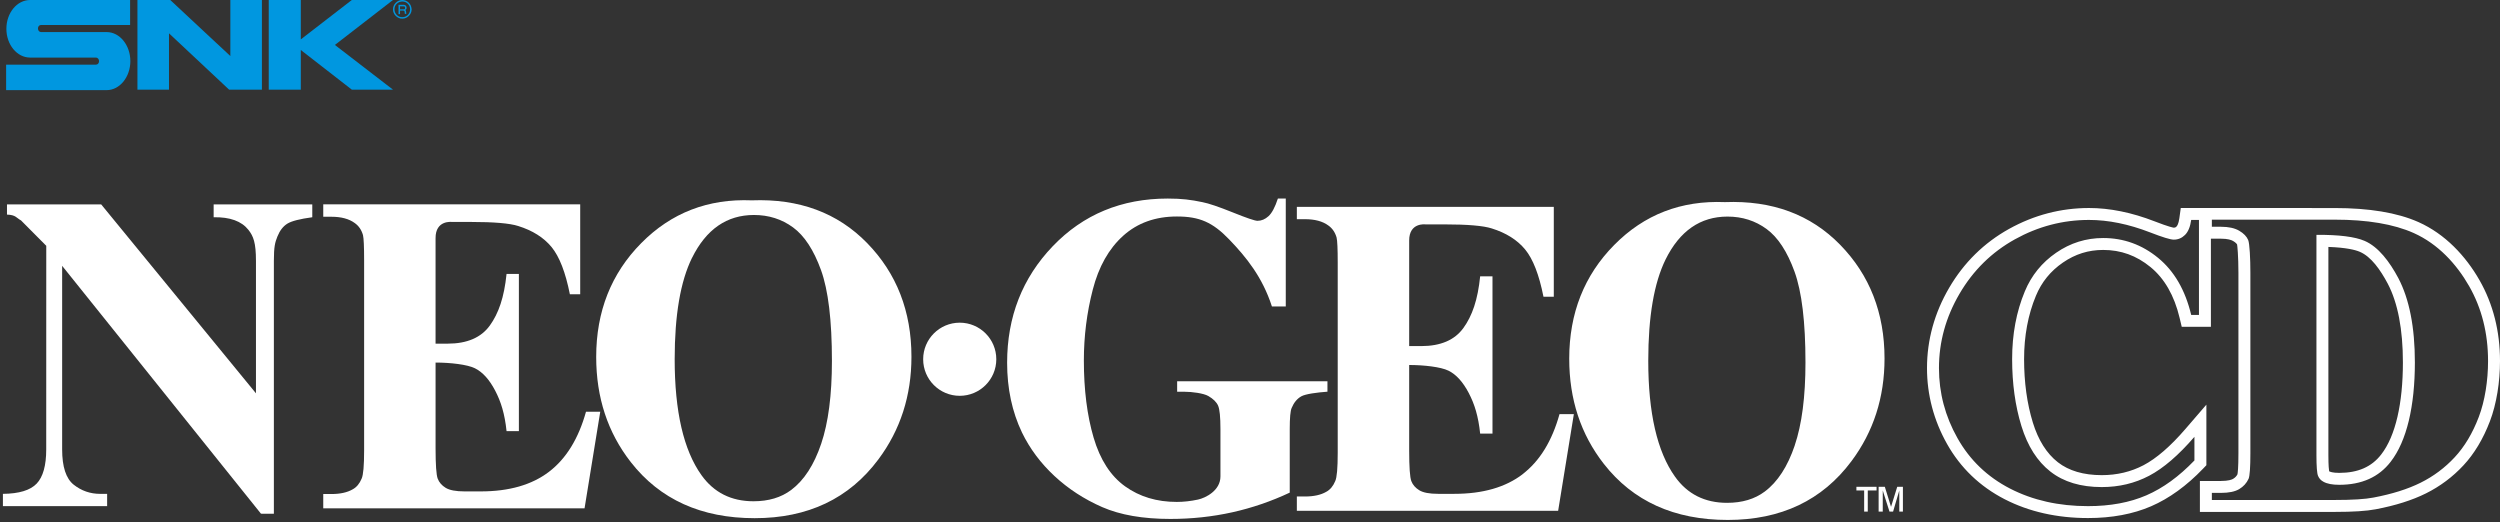 <svg width="637" height="133" viewBox="0 0 637 133" fill="none" xmlns="http://www.w3.org/2000/svg">
<rect x="0" y="0" width="637" height="133" fill="#333333" stroke="none"/>
<path d="M299.951 99.818H301.849C303.62 99.818 306.653 100.183 307.901 100.916C309.15 101.642 309.973 102.457 310.37 103.359C310.768 104.262 310.97 106.252 310.97 109.325V121.389C310.97 125.029 307.123 126.884 305.269 127.286C303.409 127.688 301.601 127.89 299.837 127.89C294.758 127.89 290.375 126.569 286.678 123.924C282.986 121.278 280.311 117.143 278.65 111.502C276.993 105.87 276.168 99.321 276.168 91.841C276.168 85.671 276.926 79.653 278.441 73.791C279.957 67.926 282.538 63.357 286.181 60.077C289.825 56.802 294.391 55.162 299.876 55.162C305.617 55.162 308.972 56.615 313.198 61.007C317.518 65.494 321.662 70.592 324.082 78.079H327.614V50.592H325.605C324.88 52.794 324.088 54.288 323.223 55.078C322.355 55.871 321.415 56.264 320.407 56.264C319.757 56.264 317.651 55.549 314.098 54.118C310.543 52.686 307.971 51.816 306.384 51.509C303.46 50.9 301.189 50.592 297.548 50.592C285.784 50.592 276.015 54.635 268.255 62.721C260.495 70.814 256.615 80.719 256.615 92.444C256.615 98.997 257.876 104.918 260.403 110.207C262.389 114.307 265.142 117.993 268.659 121.273C272.178 124.549 276.243 127.195 280.84 129.209C285.442 131.218 291.228 132.224 298.193 132.224C303.644 132.224 308.9 131.661 313.973 130.535C319.047 129.406 323.924 127.734 328.626 125.52V109.309C328.626 106.467 328.786 104.68 329.111 103.953C329.687 102.569 330.506 101.582 331.57 100.985C332.632 100.387 335.531 99.998 338.234 99.803V97.149H299.936V99.803L299.951 99.818Z" fill="white"/>
<path d="M387.985 120.816C383.62 124.16 377.812 125.829 370.568 125.829H366.437C364.225 125.829 362.626 125.527 361.633 124.919C360.644 124.31 359.964 123.532 359.604 122.581C359.242 121.631 359.059 119.029 359.059 114.775V93.001C362.78 93.001 367.139 93.485 369.095 94.459C371.047 95.427 372.764 97.322 374.238 100.139C375.718 102.956 376.685 106.066 377.145 110.482H380.286V70.41H377.145C376.532 76.431 375.114 80.472 372.888 83.556C370.665 86.641 367.078 88.184 362.135 88.184H359.059V61.304C359.032 56.633 363.197 57.174 363.197 57.174H368.063C373.949 57.174 377.956 57.517 380.095 58.203C383.761 59.343 386.597 61.133 388.605 63.564C390.612 66.001 392.166 70.011 393.275 75.602H395.907V52.713H330.437V55.849H332.502C335.016 55.849 337.001 56.38 338.447 57.442C339.477 58.165 340.184 59.195 340.564 60.524C340.755 61.319 340.851 63.467 340.851 66.964V115.389C340.851 119.265 340.642 121.659 340.221 122.575C339.687 123.865 338.924 124.778 337.934 125.31C336.56 126.11 334.75 126.507 332.502 126.507H330.437V130.15H397.016L401.017 105.526H397.362C395.456 112.38 392.318 117.479 387.953 120.818" fill="white"/>
<path fill-rule="evenodd" clip-rule="evenodd" d="M411.304 62.414C418.94 54.674 428.343 51.037 439.501 51.498H439.514C451.565 51.035 461.353 54.66 468.884 62.381C476.411 70.102 480.179 79.76 480.179 91.354C480.179 101.266 477.368 109.985 471.754 117.503C464.313 127.49 453.801 132.482 440.231 132.482C426.615 132.482 416.09 127.715 408.656 118.195C402.776 110.669 399.84 101.742 399.84 91.413C399.84 79.819 403.655 70.148 411.304 62.414ZM449.667 125.244C452.94 122.792 455.489 118.866 457.31 113.474L457.298 113.482C459.122 108.089 460.033 101.053 460.033 92.38C460.033 82.051 459.102 74.331 457.243 69.204C455.381 64.082 453.011 60.464 450.129 58.353C447.246 56.242 443.927 55.185 440.171 55.185C433.252 55.185 427.99 58.831 424.384 66.121C421.445 72.108 419.977 80.702 419.977 91.912C419.977 105.234 422.249 115.075 426.785 121.445C429.954 125.896 434.376 128.123 440.068 128.123C443.902 128.123 447.102 127.165 449.667 125.244Z" fill="white"/>
<path fill-rule="evenodd" clip-rule="evenodd" d="M223.812 117.053C216.373 127.037 205.863 132.03 192.296 132.032C178.683 132.031 168.16 127.264 160.728 117.745C154.848 110.219 151.911 101.292 151.911 90.963C151.911 79.368 155.726 69.698 163.375 61.964C171.011 54.224 180.414 50.588 191.572 51.048C203.623 50.585 213.411 54.21 220.943 61.931C228.469 69.652 232.237 79.31 232.237 90.904C232.237 100.816 229.426 109.528 223.812 117.053ZM192.296 132.032C192.294 132.032 192.291 132.032 192.289 132.032H192.302C192.3 132.032 192.298 132.032 192.296 132.032ZM192.113 54.778C185.194 54.778 179.933 58.423 176.326 65.713L176.314 65.72C173.375 71.706 171.907 80.301 171.907 91.51C171.907 104.833 174.179 114.674 178.715 121.044C181.884 125.495 186.307 127.722 191.998 127.722C195.832 127.722 199.032 126.763 201.597 124.843C204.871 122.385 207.419 118.46 209.24 113.066C211.065 107.673 211.975 100.637 211.975 91.964C211.975 81.642 211.044 73.921 209.185 68.795C207.323 63.674 204.953 60.055 202.071 57.944C199.188 55.833 195.869 54.778 192.113 54.778Z" fill="white"/>
<path d="M152.968 104.905H149.313C147.406 111.758 144.268 116.858 139.903 120.197C135.538 123.539 129.73 125.209 122.492 125.209H118.361C116.149 125.209 114.552 124.906 113.557 124.299C112.567 123.69 111.889 122.911 111.527 121.961C111.166 121.01 110.983 118.409 110.983 114.155V92.381C114.703 92.381 119.062 92.865 121.019 93.839C122.973 94.807 124.689 96.702 126.163 99.519C127.641 102.336 128.61 105.446 129.071 109.861H132.211V69.79H129.071C128.455 75.808 127.037 79.852 124.812 82.936C122.591 86.021 119.003 87.563 114.059 87.563H110.981V60.683C110.955 56.011 115.123 56.553 115.123 56.553H119.985C125.872 56.553 129.884 56.896 132.023 57.582C135.692 58.721 138.528 60.511 140.533 62.943C142.539 65.378 144.095 69.391 145.204 74.981H147.836V52.072H82.365V55.228H84.428C86.944 55.228 88.927 55.76 90.376 56.822C91.405 57.543 92.11 58.572 92.489 59.902C92.682 60.698 92.778 62.845 92.778 66.341V114.767C92.778 118.641 92.569 121.037 92.148 121.946C91.616 123.237 90.85 124.152 89.863 124.682C88.489 125.482 86.679 125.879 84.427 125.879H82.364V129.522H148.944L152.946 104.899L152.968 104.905Z" fill="white"/>
<path d="M27.308 125.837H25.541C23.005 125.837 20.753 125.059 18.785 123.503C16.819 121.946 15.835 118.947 15.835 114.504V67.735L66.497 130.891L69.782 130.895V66.481C69.782 62.818 70.086 61.755 70.69 60.248C71.294 58.742 72.14 57.654 73.219 56.986C74.299 56.319 76.418 55.776 79.569 55.355V52.078H54.437V55.355C58.581 55.279 61.538 56.347 63.293 58.56C64.577 60.2 65.219 61.826 65.219 66.483V100.216L25.78 52.078H1.782V54.679C4.064 54.755 4.144 55.519 5.359 56.164L11.788 62.633L11.779 114.501C11.779 118.602 10.969 121.505 9.351 123.213C7.732 124.923 4.861 125.795 0.743 125.834V128.969H27.297V125.834L27.308 125.837Z" fill="white"/>
<path d="M253.857 91.536C253.857 96.683 249.684 100.853 244.54 100.853C239.392 100.853 235.223 96.68 235.223 91.536C235.223 86.389 239.395 82.219 244.54 82.219C249.687 82.219 253.857 86.392 253.857 91.536Z" fill="white"/>
<path fill-rule="evenodd" clip-rule="evenodd" d="M474.987 124.975V130.353H475.908V124.975H478.147V124.033H473.012V124.975H474.987ZM478.674 124.033V130.353H479.727V124.975L481.439 130.353H482.36L483.94 124.975V130.353H484.862V124.033H483.414L481.834 129.143L480.254 124.033H478.674Z" fill="white"/>
<path d="M1.626 7.334C1.626 11.388 4.328 14.669 7.674 14.669H24.465C24.852 14.669 25.238 15.055 25.238 15.57C25.238 16.084 24.916 16.47 24.465 16.47H1.562V22.968H27.168C30.513 22.968 33.215 19.623 33.215 15.57C33.215 11.517 30.513 8.171 27.168 8.171H10.44C10.054 8.171 9.668 7.785 9.668 7.27C9.668 6.756 9.99 6.37 10.44 6.37H33.151V0H7.675C4.329 0 1.627 3.281 1.627 7.334H1.626Z" fill="#0097E0"/>
<path d="M35.018 0V22.84H43.06V8.493L58.372 22.84H66.736V0H58.694V14.283L43.382 0H35.018Z" fill="#0097E0"/>
<path d="M76.645 10.037V0H68.474V22.84H76.645V12.739L89.641 22.84H100.128L85.33 11.452L100.128 0H89.641L76.645 10.037Z" fill="#0097E0"/>
<path fill-rule="evenodd" clip-rule="evenodd" d="M102.506 0C103.149 0 103.728 0.257 104.179 0.708H104.179C104.63 1.158 104.822 1.673 104.887 2.38C104.887 3.024 104.63 3.603 104.179 4.053C103.729 4.504 103.15 4.761 102.506 4.761C101.863 4.761 101.284 4.504 100.834 4.053C100.383 3.603 100.126 3.024 100.126 2.38C100.126 1.737 100.383 1.158 100.834 0.708C101.285 0.257 101.863 0 102.506 0ZM102.506 4.375C103.085 4.375 103.536 4.182 103.922 3.796C104.308 3.41 104.501 2.895 104.501 2.381C104.501 1.866 104.308 1.351 103.922 0.965C103.536 0.579 103.085 0.386 102.506 0.386C101.991 0.386 101.477 0.579 101.091 0.965C100.705 1.351 100.512 1.802 100.512 2.381C100.512 2.895 100.705 3.41 101.091 3.796C101.477 4.182 101.927 4.375 102.506 4.375Z" fill="#0096DF"/>
<path fill-rule="evenodd" clip-rule="evenodd" d="M103.601 1.93V1.995L103.601 1.995C103.601 2.252 103.472 2.445 103.279 2.509C103.297 2.545 103.319 2.58 103.343 2.617C103.404 2.714 103.472 2.82 103.472 2.96L103.536 3.539H103.15L103.086 2.96C103.086 2.831 102.957 2.702 102.764 2.702H101.928V3.603H101.542V1.223H102.893C103.279 1.223 103.601 1.544 103.601 1.93ZM102.893 1.609H101.928V1.609V2.381H102.893C103.086 2.381 103.215 2.252 103.215 2.059V1.93C103.215 1.737 103.086 1.609 102.893 1.609Z" fill="#0096DF"/>
<path fill-rule="evenodd" clip-rule="evenodd" d="M631.784 71.404C628.26 65.233 623.034 59.63 616.241 56.593C610.782 54.161 603.588 53.008 594.852 53.008L563.34 53H555.66L555.299 55.624C555.093 57.106 554.705 57.59 554.591 57.705C554.337 57.958 554.146 58.015 553.911 58.02C553.739 58 552.678 57.831 548.959 56.385C543.161 54.138 537.555 53 532.289 53C525.128 53 518.276 54.789 511.918 58.32C505.535 61.866 500.396 66.917 496.648 73.331C492.9 79.737 491 86.621 491 93.787C491 100.594 492.719 107.099 496.108 113.12C499.53 119.207 504.462 123.941 510.764 127.188C516.964 130.382 524.121 132 532.029 132C538.089 132 543.499 130.99 548.11 128.994C552.703 127.005 557.156 123.784 561.34 119.42L562.185 118.538V103.105L556.831 109.318C553.049 113.705 549.465 116.807 546.171 118.538C542.978 120.217 539.399 121.067 535.532 121.067C530.903 121.067 527.134 119.961 524.341 117.778C521.495 115.56 519.351 112.153 517.967 107.657C516.487 102.851 515.738 97.414 515.738 91.502C515.738 85.593 516.749 80.174 518.744 75.39C520.208 71.859 522.463 69.084 525.632 66.901C528.776 64.738 532.131 63.685 535.888 63.685C540.414 63.685 544.358 65.111 547.947 68.049C551.515 70.968 554.005 75.306 555.35 80.939L555.907 83.274H563.338V60.818H565.892C567.627 60.818 568.539 61.139 568.998 61.41C569.766 61.862 569.966 62.204 570.013 62.311C570.069 62.496 570.351 65.271 570.351 69.537V115.465C570.351 119.29 570.173 120.522 570.103 120.857C569.886 121.298 569.521 121.697 568.988 122.014C568.651 122.215 567.802 122.551 565.892 122.551H560.534V130.436H594.85C599.588 130.436 603.016 130.214 605.331 129.763C610.304 128.824 614.617 127.463 618.132 125.715C621.721 123.932 624.957 121.515 627.682 118.58C630.445 115.613 632.714 111.835 634.427 107.349C636.135 102.89 637 97.263 637 92.005C637.002 84.401 635.248 77.471 631.784 71.404ZM625.453 116.512C627.962 113.819 630.004 110.405 631.584 106.269C633.166 102.133 633.955 96.913 633.955 92.006C633.955 84.902 632.35 78.539 629.139 72.911C625.925 67.282 621.213 62.145 614.995 59.366C609.914 57.101 603.2 55.968 594.853 55.968H563.581V57.779H565.894C567.848 57.779 569.399 58.116 570.546 58.791C571.695 59.466 572.457 60.252 572.834 61.153C573.21 62.054 573.398 65.938 573.398 69.537V115.465C573.398 119.097 573.243 121.28 572.935 122.005C572.421 123.112 571.624 123.985 570.546 124.627C569.466 125.268 567.916 125.589 565.894 125.589H563.581V127.396H594.853C599.352 127.396 602.647 127.191 604.747 126.781C609.482 125.888 613.493 124.627 616.774 122.996C620.038 121.379 622.979 119.182 625.453 116.512ZM602.513 61.381C600.045 60.317 595.951 59.802 590.228 59.836V115.958C590.228 118.843 590.365 120.613 590.641 121.265C590.912 121.917 591.376 122.417 592.027 122.757C592.952 123.272 594.288 123.527 596.036 123.527C601.757 123.527 606.124 121.574 609.143 117.659C613.254 112.37 615.31 103.465 615.31 92.338C615.31 83.377 613.903 76.218 611.096 70.864C608.867 66.675 606.007 62.891 602.513 61.381ZM560.295 80.237H558.316C556.805 73.915 553.993 69.068 549.879 65.702C545.763 62.334 541.099 60.648 535.889 60.648C531.534 60.648 527.538 61.899 523.904 64.401C520.269 66.905 517.612 70.179 515.931 74.225C513.771 79.404 512.691 85.16 512.691 91.503C512.691 97.744 513.48 103.426 515.057 108.551C516.634 113.677 519.103 117.55 522.464 120.174C525.825 122.798 530.182 124.107 535.532 124.107C539.918 124.107 543.937 123.149 547.591 121.229C551.243 119.307 555.091 115.999 559.14 111.301V117.321C555.222 121.406 551.142 124.368 546.898 126.209C542.657 128.043 537.699 128.964 532.029 128.964C524.573 128.964 517.95 127.47 512.161 124.49C506.371 121.506 501.905 117.221 498.763 111.632C495.616 106.045 494.048 100.098 494.048 93.788C494.048 87.137 495.789 80.829 499.277 74.863C502.765 68.897 507.47 64.27 513.398 60.976C519.326 57.687 525.62 56.04 532.289 56.04C537.2 56.04 542.389 57.1 547.853 59.217C551.016 60.446 553.024 61.061 553.884 61.061C554.982 61.061 555.937 60.66 556.742 59.858C557.551 59.054 558.074 57.783 558.317 56.04H560.295L560.295 80.237ZM596.036 120.491C600.802 120.491 604.298 118.959 606.736 115.796C610.404 111.081 612.261 102.725 612.26 92.34C612.26 83.92 610.962 77.169 608.406 72.29C606.491 68.695 604.168 65.41 601.3 64.169C600.123 63.661 597.794 63.079 593.273 62.918V115.958C593.273 118.719 593.409 119.751 593.465 120.079L593.51 120.104C593.673 120.195 594.336 120.491 596.036 120.491Z" fill="white"/>
</svg>
